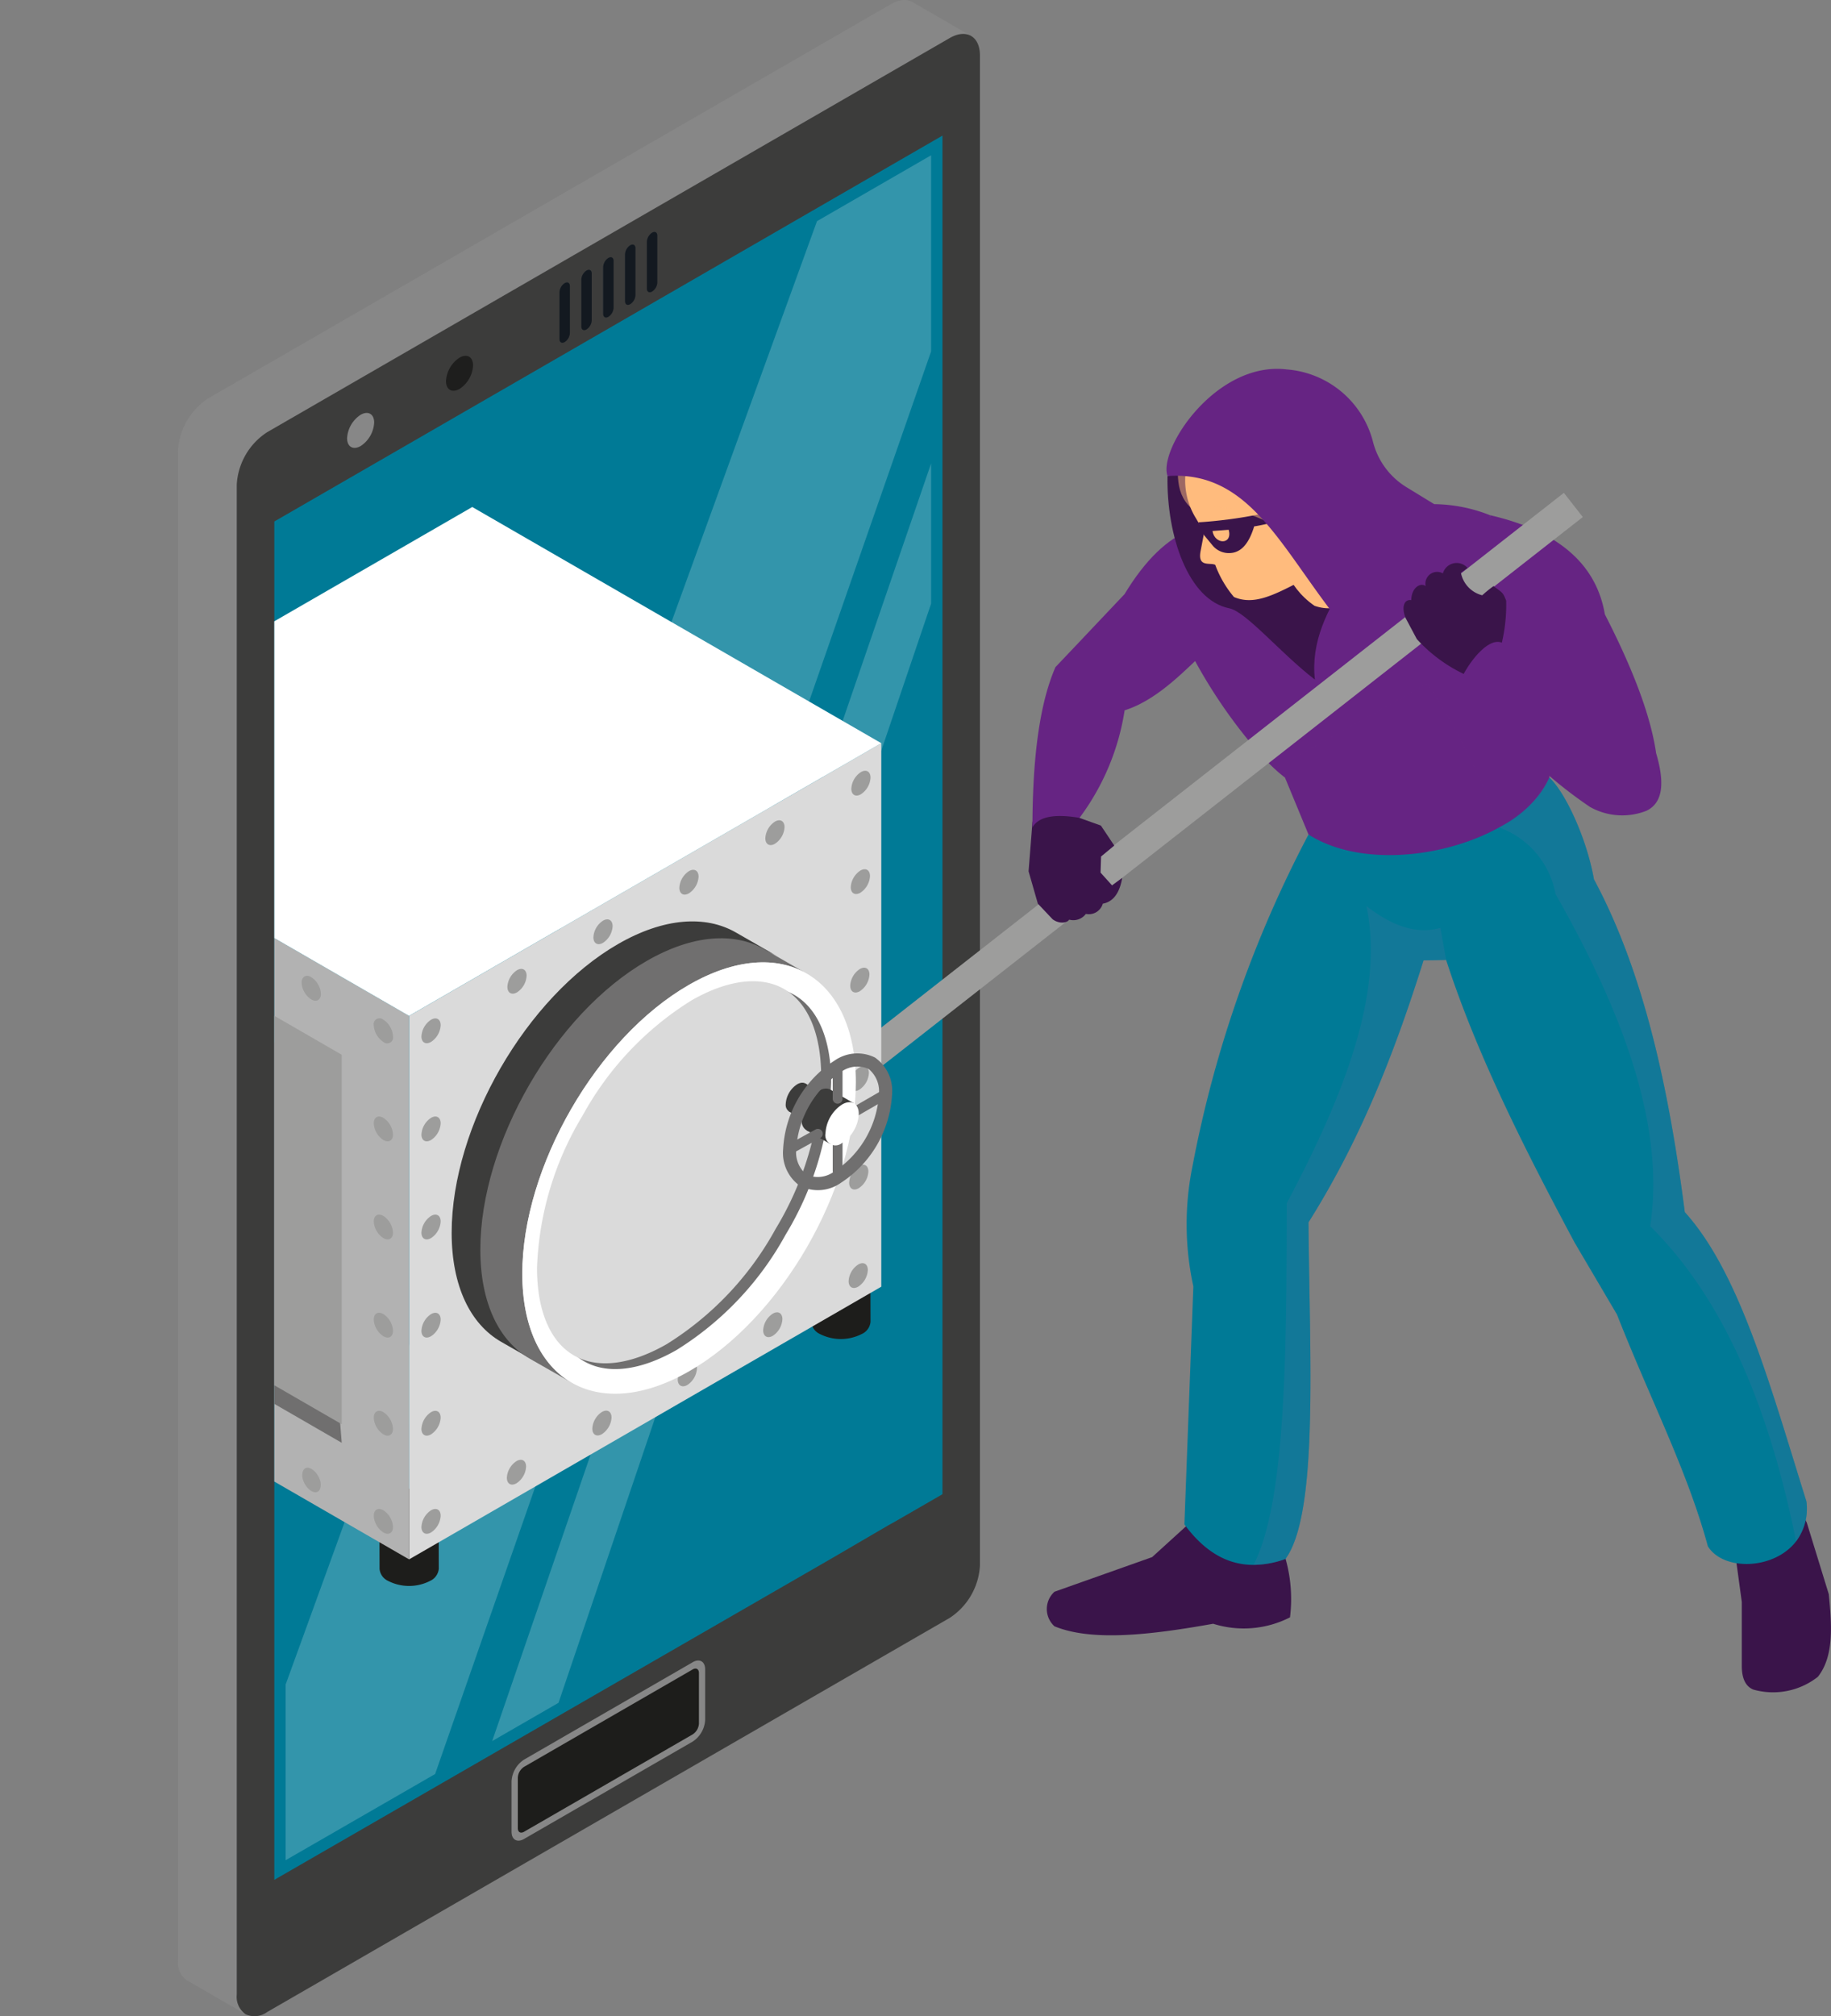 <svg id="Grupo_112467" data-name="Grupo 112467" xmlns="http://www.w3.org/2000/svg" xmlns:xlink="http://www.w3.org/1999/xlink" width="159.409" height="175.5" viewBox="0 0 159.409 175.5">
  <rect x="0" y="0" width="159.409" height="175.5" fill="#808080" stroke="none"/>
  <defs>
    <clipPath id="clip-path">
      <rect id="Rectángulo_37937" data-name="Rectángulo 37937" width="159.409" height="175.5" fill="none"/>
    </clipPath>
    <clipPath id="clip-path-3">
      <rect id="Rectángulo_37921" data-name="Rectángulo 37921" width="56.193" height="148.4" fill="none"/>
    </clipPath>
    <clipPath id="clip-path-4">
      <rect id="Rectángulo_37922" data-name="Rectángulo 37922" width="38.212" height="111.211" fill="none"/>
    </clipPath>
    <clipPath id="clip-path-5">
      <rect id="Rectángulo_37923" data-name="Rectángulo 37923" width="0.906" height="5.251" fill="none"/>
    </clipPath>
    <clipPath id="clip-path-10">
      <rect id="Rectángulo_37928" data-name="Rectángulo 37928" width="2.356" height="3.043" fill="none"/>
    </clipPath>
    <clipPath id="clip-path-11">
      <rect id="Rectángulo_37929" data-name="Rectángulo 37929" width="25.512" height="23.533" fill="none"/>
    </clipPath>
    <clipPath id="clip-path-12">
      <rect id="Rectángulo_37930" data-name="Rectángulo 37930" width="12.463" height="10.655" fill="none"/>
    </clipPath>
    <clipPath id="clip-path-13">
      <rect id="Rectángulo_37932" data-name="Rectángulo 37932" width="26.792" height="66.489" fill="none"/>
    </clipPath>
    <clipPath id="clip-path-14">
      <rect id="Rectángulo_37933" data-name="Rectángulo 37933" width="16.768" height="57.343" fill="none"/>
    </clipPath>
    <clipPath id="clip-path-15">
      <path id="Trazado_179746" data-name="Trazado 179746" d="M45.551,26.352,17.786,42.379V160.614l48.621-28.036,4.831-2.821.61-.34,4.107-2.37V8.791Z" transform="translate(-17.786 -8.791)" fill="none"/>
    </clipPath>
  </defs>
  <g id="Grupo_112463" data-name="Grupo 112463" clip-path="url(#clip-path)">
    <g id="Grupo_112460" data-name="Grupo 112460">
      <g id="Grupo_112459" data-name="Grupo 112459" clip-path="url(#clip-path)">
        <path id="Trazado_179652" data-name="Trazado 179652" d="M73.611.36,14.177,34.673a5.824,5.824,0,0,0-2.634,4.564v131.43a1.849,1.849,0,0,0,.772,1.705,1.852,1.852,0,0,0,1.864-.184l59.432-34.313a5.826,5.826,0,0,0,2.636-4.565V1.881C76.247.2,75.067-.481,73.611.36" transform="translate(3.956 0)" fill="#878787"/>
        <path id="Trazado_179653" data-name="Trazado 179653" d="M17.233,175.291l-5.114-2.953L75.206.1,80.3,3.048Z" transform="translate(4.153 0.034)" fill="#878787"/>
        <path id="Trazado_179654" data-name="Trazado 179654" d="M77.42,2.559,17.987,36.872a5.826,5.826,0,0,0-2.636,4.564l0,131.43a1.851,1.851,0,0,0,.769,1.705,1.852,1.852,0,0,0,1.864-.184l59.434-34.313a5.826,5.826,0,0,0,2.636-4.565V4.08c0-1.681-1.18-2.362-2.636-1.521" transform="translate(5.261 0.754)" fill="#3c3c3b"/>
        <path id="Trazado_179655" data-name="Trazado 179655" d="M75.955,8.791V127.048l-4.109,2.37-.608.338-4.831,2.821L17.786,160.613V42.379L45.551,26.352Z" transform="translate(6.096 3.013)" fill="#007a96"/>
        <g id="Grupo_112425" data-name="Grupo 112425" transform="translate(24.869 13.516)" opacity="0.2">
          <g id="Grupo_112424" data-name="Grupo 112424">
            <g id="Grupo_112423" data-name="Grupo 112423" clip-path="url(#clip-path-3)">
              <path id="Trazado_179656" data-name="Trazado 179656" d="M74.715,10.066,64.782,15.8,18.521,143.174v15.292l13.014-7.5L74.715,27.141Z" transform="translate(-18.522 -10.066)" fill="#fff"/>
            </g>
          </g>
        </g>
        <g id="Grupo_112428" data-name="Grupo 112428" transform="translate(42.851 40.336)" opacity="0.2">
          <g id="Grupo_112427" data-name="Grupo 112427">
            <g id="Grupo_112426" data-name="Grupo 112426" clip-path="url(#clip-path-4)">
              <path id="Trazado_179657" data-name="Trazado 179657" d="M70.126,30.041,31.913,141.252l5.775-3.33L70.126,42.249Z" transform="translate(-31.914 -30.041)" fill="#fff"/>
            </g>
          </g>
        </g>
        <path id="Trazado_179658" data-name="Trazado 179658" d="M48.939,107.795,34.257,116.27a2.412,2.412,0,0,0-1.088,1.884v4.395c0,.694.489.975,1.088.628L48.939,114.7a2.407,2.407,0,0,0,1.086-1.884v-4.395c0-.694-.486-.975-1.086-.628" transform="translate(11.367 36.891)" fill="#878787"/>
        <path id="Trazado_179659" data-name="Trazado 179659" d="M34.119,116.719a1.2,1.2,0,0,0-.544.943v4.395c0,.346.244.486.544.313L48.8,113.894a1.2,1.2,0,0,0,.544-.941v-4.4c0-.346-.244-.486-.544-.313Z" transform="translate(11.506 37.071)" fill="#1d1d1b"/>
        <path id="Trazado_179660" data-name="Trazado 179660" d="M37.182,18.633c0-.289-.2-.407-.454-.262a1,1,0,0,0-.452.784v4.082c0,.289.2.406.454.262a1,1,0,0,0,.452-.785Z" transform="translate(12.432 6.275)" fill="#273340"/>
        <path id="Trazado_179661" data-name="Trazado 179661" d="M38.6,17.815c0-.289-.2-.405-.454-.262a1,1,0,0,0-.452.785v4.08c0,.289.2.405.452.262a1,1,0,0,0,.454-.785Z" transform="translate(12.918 5.994)" fill="#273340"/>
        <path id="Trazado_179662" data-name="Trazado 179662" d="M40.016,17c0-.289-.2-.407-.452-.262a1,1,0,0,0-.454.784V21.6c0,.289.2.405.454.262a1,1,0,0,0,.452-.785Z" transform="translate(13.403 5.714)" fill="#273340"/>
        <path id="Trazado_179663" data-name="Trazado 179663" d="M41.433,16.178c0-.289-.2-.405-.452-.262a1,1,0,0,0-.454.785v4.08c0,.289.2.405.454.262a1,1,0,0,0,.452-.785Z" transform="translate(13.889 5.433)" fill="#273340"/>
        <path id="Trazado_179664" data-name="Trazado 179664" d="M42.851,15.36c0-.289-.2-.405-.452-.262a1,1,0,0,0-.454.785v4.08c0,.289.2.407.454.262a1,1,0,0,0,.452-.785Z" transform="translate(14.375 5.153)" fill="#273340"/>
        <g id="Grupo_112431" data-name="Grupo 112431" transform="translate(48.708 24.584)" opacity="0.5">
          <g id="Grupo_112430" data-name="Grupo 112430">
            <g id="Grupo_112429" data-name="Grupo 112429" clip-path="url(#clip-path-5)">
              <path id="Trazado_179665" data-name="Trazado 179665" d="M37.182,18.633c0-.289-.2-.407-.454-.262a1,1,0,0,0-.452.784v4.082c0,.289.2.406.454.262a1,1,0,0,0,.452-.785Z" transform="translate(-36.275 -18.309)"/>
            </g>
          </g>
        </g>
        <g id="Grupo_112434" data-name="Grupo 112434" transform="translate(50.611 23.485)" opacity="0.5">
          <g id="Grupo_112433" data-name="Grupo 112433">
            <g id="Grupo_112432" data-name="Grupo 112432" clip-path="url(#clip-path-5)">
              <path id="Trazado_179666" data-name="Trazado 179666" d="M38.6,17.815c0-.289-.2-.405-.454-.262a1,1,0,0,0-.452.785v4.08c0,.289.2.405.452.262a1,1,0,0,0,.454-.785Z" transform="translate(-37.693 -17.491)"/>
            </g>
          </g>
        </g>
        <g id="Grupo_112437" data-name="Grupo 112437" transform="translate(52.514 22.386)" opacity="0.5">
          <g id="Grupo_112436" data-name="Grupo 112436">
            <g id="Grupo_112435" data-name="Grupo 112435" clip-path="url(#clip-path-5)">
              <path id="Trazado_179667" data-name="Trazado 179667" d="M40.016,17c0-.289-.2-.407-.452-.262a1,1,0,0,0-.454.784V21.6c0,.289.2.405.454.262a1,1,0,0,0,.452-.785Z" transform="translate(-39.11 -16.672)"/>
            </g>
          </g>
        </g>
        <g id="Grupo_112440" data-name="Grupo 112440" transform="translate(54.417 21.287)" opacity="0.5">
          <g id="Grupo_112439" data-name="Grupo 112439">
            <g id="Grupo_112438" data-name="Grupo 112438" clip-path="url(#clip-path-5)">
              <path id="Trazado_179668" data-name="Trazado 179668" d="M41.433,16.178c0-.289-.2-.405-.452-.262a1,1,0,0,0-.454.785v4.08c0,.289.2.405.454.262a1,1,0,0,0,.452-.785Z" transform="translate(-40.528 -15.854)"/>
            </g>
          </g>
        </g>
        <g id="Grupo_112443" data-name="Grupo 112443" transform="translate(56.32 20.189)" opacity="0.5">
          <g id="Grupo_112442" data-name="Grupo 112442">
            <g id="Grupo_112441" data-name="Grupo 112441" clip-path="url(#clip-path-5)">
              <path id="Trazado_179669" data-name="Trazado 179669" d="M42.851,15.36c0-.289-.2-.405-.452-.262a1,1,0,0,0-.454.785v4.08c0,.289.2.407.454.262a1,1,0,0,0,.452-.785Z" transform="translate(-41.945 -15.036)"/>
            </g>
          </g>
        </g>
        <path id="Trazado_179670" data-name="Trazado 179670" d="M24.863,27.61c0-.751-.528-1.055-1.178-.681a2.606,2.606,0,0,0-1.179,2.041c0,.752.528,1.055,1.179.681a2.606,2.606,0,0,0,1.178-2.041" transform="translate(7.713 9.174)" fill="#878787"/>
        <g id="Grupo_112446" data-name="Grupo 112446" transform="translate(38.83 30.972)" opacity="0.5">
          <g id="Grupo_112445" data-name="Grupo 112445">
            <g id="Grupo_112444" data-name="Grupo 112444" clip-path="url(#clip-path-10)">
              <path id="Trazado_179671" data-name="Trazado 179671" d="M31.275,23.908c0-.751-.528-1.055-1.178-.681a2.606,2.606,0,0,0-1.179,2.041c0,.752.528,1.055,1.179.681a2.606,2.606,0,0,0,1.178-2.041" transform="translate(-28.919 -23.067)"/>
            </g>
          </g>
        </g>
        <path id="Trazado_179672" data-name="Trazado 179672" d="M111.278,96.585l1.392,4.234.837,6.129v5.627c.013.988.3,1.709,1,2a6.31,6.31,0,0,0,5.627-1.114c1.447-1.838,1.19-4.62.947-7.186l-1.92-6.24-1.089-2.062L116.18,94.8l-4.568,1.783Z" transform="translate(38.136 32.489)" fill="#3a144a"/>
        <path id="Trazado_179673" data-name="Trazado 179673" d="M80.858,95.964l-.514,3.683-3.3,3-8.5,3.014a2.026,2.026,0,0,0,0,3.008c3.256,1.339,8.346.757,13.816-.222a8.849,8.849,0,0,0,6.688-.557,12.918,12.918,0,0,0-.725-6.129l-.5-5.014Z" transform="translate(23.261 32.888)" fill="#3a144a"/>
        <path id="Trazado_179674" data-name="Trazado 179674" d="M130.049,116.892c-1.952,2.514-6.358,2.581-7.682.422-1.779-6.573-5.034-12.843-7.909-20.165l-3.678-6.244c-4.706-8.792-8.6-16.64-11.2-24.624l-1.966.04c-2.608,8.3-5.549,15.7-10.015,22.8.087,11.727.9,25.326-2.006,29.3a8.35,8.35,0,0,1-2.781.516c-2.146.007-4.172-1.023-6.017-3.523L77.574,94.7a25.38,25.38,0,0,1-.074-10.47A103.169,103.169,0,0,1,87.6,55.364c5.128,1.972,13.986,1.3,20.966-4.96,1.41,1.317,3.256,5.308,3.884,8.858,4.332,8.07,6.518,18.145,7.909,28.969,4.8,5.309,7.461,15.2,10.59,25.185a4.757,4.757,0,0,1-.9,3.476" transform="translate(26.32 17.274)" fill="#007a96"/>
        <path id="Trazado_179675" data-name="Trazado 179675" d="M108.628,56.479a6.875,6.875,0,0,1-1.419,2.119c-4.051,4.286-13.992,6.379-19.548,2.843l-2.052-4.961a10.491,10.491,0,0,1-.9-.763,19.029,19.029,0,0,1-1.431-1.47,44.849,44.849,0,0,1-5.582-8.076L76.625,35.252C82.02,32.858,86.76,32.692,92.7,33.968a13.505,13.505,0,0,1,10.73-.334l1.418,3.658,2.535,6.538a35.851,35.851,0,0,1,1.243,12.65" transform="translate(26.26 11.199)" fill="#662483"/>
        <g id="Grupo_112449" data-name="Grupo 112449" transform="translate(109.536 48.49)" opacity="0.5" style="mix-blend-mode: multiply;isolation: isolate">
          <g id="Grupo_112448" data-name="Grupo 112448">
            <g id="Grupo_112447" data-name="Grupo 112447" clip-path="url(#clip-path-11)">
              <path id="Trazado_179676" data-name="Trazado 179676" d="M106.931,55.3a9.24,9.24,0,0,1-4.377,4.346,61.243,61.243,0,0,0-6.226-12.536L83.009,54.539l-1.431-1.47,20.157-16.46,1.418-.494,2.535,6.538a35.851,35.851,0,0,1,1.243,12.65" transform="translate(-81.578 -36.114)" fill="#662483"/>
            </g>
          </g>
        </g>
        <path id="Trazado_179677" data-name="Trazado 179677" d="M79.594,34.343c-2.015.761-3.942,2.585-5.77,5.6L70.269,43.7l4.968,5.77c2.526-1.3,4.648-3.709,6.793-5.661Z" transform="translate(24.082 11.77)" fill="#662483"/>
        <path id="Trazado_179678" data-name="Trazado 179678" d="M75.7,31.572c-.09,5.177,1.8,10.8,5.378,11.511,1.472.293,4.5,3.949,7.455,6.207-.373-3.225,1.055-6.209,3.1-9.11L86.365,28.786Z" transform="translate(25.944 9.865)" fill="#3a144a"/>
        <path id="Trazado_179679" data-name="Trazado 179679" d="M85.4,24.823c-5.347-.015-8.341,3.449-8.55,8.286a6.222,6.222,0,0,0,.9,3.44l.753,1.269-.316,1.657c-.269,1.435.837.955,1.277,1.184a9.336,9.336,0,0,0,1.63,2.8c1.677.716,3.333-.094,5.665-1.3a2.138,2.138,0,0,0,1.121-1.513l.651-3.582,2.3-1.17c.82-1.165,1-2.931.752-5.1-.612-3.186-2.51-5.966-6.185-5.975" transform="translate(26.336 8.507)" fill="#ffbb7d"/>
        <path id="Trazado_179680" data-name="Trazado 179680" d="M82.373,36.219c1.037,1.449,1.281,3.962,3.844,5.724,4.514,1.576,7.612-5.976,5.549-7.9l-3.008-2.563Z" transform="translate(28.23 10.789)" fill="#ffbb7d"/>
        <path id="Trazado_179681" data-name="Trazado 179681" d="M111.074,54.062c-.494-3.343-2.093-7.432-4.456-12.035-.76-4.487-4.215-7.3-10.029-8.635l4.122,13.594-1.156-.939L98,52.338a38.076,38.076,0,0,0,7.331,6.46,5.741,5.741,0,0,0,4.9.334c1.535-.732,1.572-2.606.835-5.07" transform="translate(33.102 11.444)" fill="#662483"/>
        <path id="Trazado_179682" data-name="Trazado 179682" d="M77.7,34.544s7.643-.388,10.206-2.681l.471.957A17.221,17.221,0,0,1,82.559,34.9c-.542,1.786-1.335,2.324-2.2,2.322a1.825,1.825,0,0,1-1.414-.659l-.771-.932Z" transform="translate(26.629 10.92)" fill="#3a144a"/>
        <path id="Trazado_179683" data-name="Trazado 179683" d="M78.619,34.45l1.411-.107c.361,1.335-1.23,1.3-1.411.107" transform="translate(26.943 11.77)" fill="#ffbb7d"/>
        <g id="Grupo_112452" data-name="Grupo 112452" transform="translate(102.546 37.342)" opacity="0.5" style="mix-blend-mode: multiply;isolation: isolate">
          <g id="Grupo_112451" data-name="Grupo 112451">
            <g id="Grupo_112450" data-name="Grupo 112450" clip-path="url(#clip-path-12)">
              <path id="Trazado_179684" data-name="Trazado 179684" d="M77.472,34.632c3.7-.638,7.3,1.386,11.363,3.833L80.424,27.811l-3.718,1c-.422,2.261-.691,4.448.765,5.819" transform="translate(-76.373 -27.811)" fill="#ffbb7d"/>
            </g>
          </g>
        </g>
        <path id="Trazado_179685" data-name="Trazado 179685" d="M75.727,33.242c7.057-.5,9.792,6.08,14.727,12.364,4.554-2.593,7.318-5.927,8.481-9.923l-2.476-1.516A6.5,6.5,0,0,1,93.624,30.3a8.415,8.415,0,0,0-7.516-6.338c-6.142-.749-11.216,6.936-10.38,9.277" transform="translate(25.921 8.195)" fill="#662483"/>
        <rect id="Rectángulo_37931" data-name="Rectángulo 37931" width="79.668" height="2.674" transform="translate(73.43 92.021) rotate(-38.067)" fill="#9d9d9c"/>
        <path id="Trazado_179686" data-name="Trazado 179686" d="M67.03,53.763l-.337,4.263L67.5,60.84,68.784,62.2c.528.4,1.227.36,1.447.035a1.36,1.36,0,0,0,1.449-.5,1.267,1.267,0,0,0,1.476-.892c.642-.111,1.414-.592,1.686-2.242l-.882.649-1-1.109.042-1.4,1.151-.955-1.164-1.741-1.866-.667.055-1.059-3.788-.334Z" transform="translate(22.856 17.814)" fill="#3a144a"/>
        <path id="Trazado_179687" data-name="Trazado 179687" d="M68.948,43.909c-1.622,3.71-1.994,9.126-2.006,13.956.573-1.006,2.053-1.179,4.1-.835a20.986,20.986,0,0,0,3.927-9.36,8.884,8.884,0,0,0,1.414-.589c-.377-3.369-1.755-5.606-4.969-5.77Z" transform="translate(22.942 14.158)" fill="#662483"/>
        <path id="Trazado_179688" data-name="Trazado 179688" d="M96.7,46.369a13.287,13.287,0,0,1-4.537-3.243L91.19,41.3c-.373-.9-.162-1.665.487-1.564.028-1.16.863-1.551,1.254-1.216a1.025,1.025,0,0,1,1.5-1.114,1.248,1.248,0,0,1,2.144-.473L96,37.347a2.515,2.515,0,0,0,1.858,1.967,10.239,10.239,0,0,1,.983-.8c.776.6.795.485,1.1,1.269a14.423,14.423,0,0,1-.43,3.876l.661,1.188-2.285,2.594Z" transform="translate(31.188 12.502)" fill="#3a144a"/>
        <path id="Trazado_179689" data-name="Trazado 179689" d="M98.271,41.669c-1.265-.461-2.966,1.9-3.549,3.227,1.317,1.677,2.636,3.228,3.923,4.626,2.126-1.3,2.467-3.486,1.551-6.291Z" transform="translate(32.462 14.26)" fill="#662483"/>
        <g id="Grupo_112455" data-name="Grupo 112455" transform="translate(130.509 67.678)" opacity="0.4" style="mix-blend-mode: multiply;isolation: isolate">
          <g id="Grupo_112454" data-name="Grupo 112454">
            <g id="Grupo_112453" data-name="Grupo 112453" clip-path="url(#clip-path-13)">
              <path id="Trazado_179690" data-name="Trazado 179690" d="M123.059,116.892c-2.334-11.62-6.3-21.106-12.7-27.432,1.317-8.7-2.352-18.559-8.243-28.915a7.618,7.618,0,0,0-4.921-5.8,9.512,9.512,0,0,0,4.38-4.345c1.41,1.317,3.256,5.308,3.884,8.858,4.332,8.07,6.518,18.145,7.909,28.969,4.8,5.309,7.461,15.2,10.59,25.185a4.757,4.757,0,0,1-.9,3.476" transform="translate(-97.198 -50.404)" fill="#2d759c"/>
            </g>
          </g>
        </g>
        <g id="Grupo_112458" data-name="Grupo 112458" transform="translate(109.135 78.876)" opacity="0.4" style="mix-blend-mode: multiply;isolation: isolate">
          <g id="Grupo_112457" data-name="Grupo 112457">
            <g id="Grupo_112456" data-name="Grupo 112456" clip-path="url(#clip-path-14)">
              <path id="Trazado_179691" data-name="Trazado 179691" d="M96.082,63.465c-2.608,8.3-5.549,15.7-10.015,22.8.087,11.727.9,25.325-2.006,29.3a8.347,8.347,0,0,1-2.781.514c2.828-5.508,2.861-18.485,2.895-31.489,4.98-9.386,8.517-18.359,6.932-25.853,2.154,1.658,4.3,2.514,6.438,1.892l.5,2.787Z" transform="translate(-81.279 -58.744)" fill="#2d759c"/>
            </g>
          </g>
        </g>
      </g>
    </g>
    <g id="Grupo_112462" data-name="Grupo 112462" transform="translate(23.881 11.804)">
      <g id="Grupo_112461" data-name="Grupo 112461" clip-path="url(#clip-path-15)">
        <path id="Trazado_179692" data-name="Trazado 179692" d="M24.6,97.627l.016,5.48a1.277,1.277,0,0,0,.748,1.049,4.015,4.015,0,0,0,3.645,0,1.292,1.292,0,0,0,.763-1.065l-.015-5.48a1.3,1.3,0,0,1-.763,1.065,4.024,4.024,0,0,1-3.645,0,1.279,1.279,0,0,1-.749-1.049" transform="translate(-15.452 21.648)" fill="#1d1d1b"/>
        <path id="Trazado_179693" data-name="Trazado 179693" d="M25.357,96.943a1.116,1.116,0,0,0-.012,2.112,4.024,4.024,0,0,0,3.645,0A1.117,1.117,0,0,0,29,96.942a4.014,4.014,0,0,0-3.647,0" transform="translate(-15.452 21.269)" fill="#1d1d1b"/>
        <path id="Trazado_179694" data-name="Trazado 179694" d="M52.593,81.62l.016,5.481a1.277,1.277,0,0,0,.748,1.047,4.015,4.015,0,0,0,3.645,0,1.292,1.292,0,0,0,.763-1.065L57.75,81.6a1.3,1.3,0,0,1-.763,1.065,4.023,4.023,0,0,1-3.645,0,1.279,1.279,0,0,1-.749-1.049" transform="translate(-5.857 16.163)" fill="#1d1d1b"/>
        <path id="Trazado_179695" data-name="Trazado 179695" d="M53.353,80.936a1.116,1.116,0,0,0-.012,2.112,4.024,4.024,0,0,0,3.645,0A1.117,1.117,0,0,0,57,80.934a4.018,4.018,0,0,0-3.647,0" transform="translate(-5.858 15.783)" fill="#1d1d1b"/>
        <path id="Trazado_179696" data-name="Trazado 179696" d="M26.523,119.222,67.637,95.485V48.179L26.522,71.915Z" transform="translate(-14.792 4.708)" fill="#dadada"/>
        <path id="Trazado_179697" data-name="Trazado 179697" d="M0,50.545,35.611,71.1v47.306L0,97.851Z" transform="translate(-23.881 5.518)" fill="#b2b2b2"/>
        <path id="Trazado_179698" data-name="Trazado 179698" d="M4.365,58.1V91.878l23.891,13.795-2.6-32.5L5.8,58.928Z" transform="translate(-22.385 8.108)" fill="#706f6f"/>
        <path id="Trazado_179699" data-name="Trazado 179699" d="M5.434,58.717V90.876L27.89,103.844V71.685Z" transform="translate(-22.019 8.319)" fill="#9d9d9c"/>
        <path id="Trazado_179700" data-name="Trazado 179700" d="M0,56.6l35.611,20.56L76.726,53.426,41.115,32.867Z" transform="translate(-23.881 -0.54)" fill="#fff"/>
        <path id="Trazado_179701" data-name="Trazado 179701" d="M32.866,96.195c0,.533.375.749.837.482a1.848,1.848,0,0,0,.835-1.447c0-.533-.375-.749-.835-.482a1.846,1.846,0,0,0-.837,1.447" transform="translate(-12.618 20.628)" fill="#9d9d9c"/>
        <path id="Trazado_179702" data-name="Trazado 179702" d="M38.406,93.009c0,.533.375.749.837.482a1.848,1.848,0,0,0,.835-1.447c0-.533-.375-.749-.837-.482a1.848,1.848,0,0,0-.835,1.447" transform="translate(-10.719 19.536)" fill="#9d9d9c"/>
        <path id="Trazado_179703" data-name="Trazado 179703" d="M43.945,89.822c0,.533.375.749.837.482a1.848,1.848,0,0,0,.835-1.447c0-.533-.375-.749-.835-.482a1.846,1.846,0,0,0-.837,1.447" transform="translate(-8.821 18.444)" fill="#9d9d9c"/>
        <path id="Trazado_179704" data-name="Trazado 179704" d="M49.485,86.635c0,.533.375.749.837.482a1.848,1.848,0,0,0,.835-1.447c0-.533-.375-.749-.837-.482a1.848,1.848,0,0,0-.835,1.447" transform="translate(-6.922 17.351)" fill="#9d9d9c"/>
        <path id="Trazado_179705" data-name="Trazado 179705" d="M55.025,83.449c0,.533.375.749.837.482a1.845,1.845,0,0,0,.835-1.447c0-.533-.375-.749-.835-.482a1.846,1.846,0,0,0-.837,1.447" transform="translate(-5.024 16.259)" fill="#9d9d9c"/>
        <path id="Trazado_179706" data-name="Trazado 179706" d="M55.06,77.064c0,.533.375.749.837.482a1.848,1.848,0,0,0,.835-1.447c0-.533-.375-.749-.837-.482a1.848,1.848,0,0,0-.835,1.447" transform="translate(-5.012 14.071)" fill="#9d9d9c"/>
        <path id="Trazado_179707" data-name="Trazado 179707" d="M55.095,70.68c0,.533.375.749.837.483a1.853,1.853,0,0,0,.835-1.449c0-.533-.375-.749-.835-.482a1.846,1.846,0,0,0-.837,1.447" transform="translate(-5 11.883)" fill="#9d9d9c"/>
        <path id="Trazado_179708" data-name="Trazado 179708" d="M55.13,64.295c0,.533.375.749.835.483a1.85,1.85,0,0,0,.837-1.449c0-.533-.375-.749-.837-.482a1.848,1.848,0,0,0-.835,1.447" transform="translate(-4.988 9.695)" fill="#9d9d9c"/>
        <path id="Trazado_179709" data-name="Trazado 179709" d="M55.165,57.911c0,.533.375.749.837.482a1.848,1.848,0,0,0,.835-1.447c0-.533-.375-.749-.837-.482a1.848,1.848,0,0,0-.835,1.447" transform="translate(-4.976 7.507)" fill="#9d9d9c"/>
        <path id="Trazado_179710" data-name="Trazado 179710" d="M55.2,51.527c0,.533.375.749.835.482a1.846,1.846,0,0,0,.837-1.447c0-.533-.375-.749-.837-.482a1.848,1.848,0,0,0-.835,1.447" transform="translate(-4.964 5.32)" fill="#9d9d9c"/>
        <path id="Trazado_179711" data-name="Trazado 179711" d="M49.625,54.738c0,.533.375.749.835.482a1.846,1.846,0,0,0,.837-1.447c0-.533-.375-.749-.837-.482a1.848,1.848,0,0,0-.835,1.447" transform="translate(-6.875 6.42)" fill="#9d9d9c"/>
        <path id="Trazado_179712" data-name="Trazado 179712" d="M44.05,57.949c0,.533.375.749.835.482a1.846,1.846,0,0,0,.837-1.447c0-.533-.375-.749-.837-.482a1.848,1.848,0,0,0-.835,1.447" transform="translate(-8.785 7.52)" fill="#9d9d9c"/>
        <path id="Trazado_179713" data-name="Trazado 179713" d="M38.476,61.16c0,.533.375.749.835.482a1.846,1.846,0,0,0,.837-1.447c0-.533-.375-.749-.837-.482a1.848,1.848,0,0,0-.835,1.447" transform="translate(-10.695 8.621)" fill="#9d9d9c"/>
        <path id="Trazado_179714" data-name="Trazado 179714" d="M32.9,64.371c0,.533.375.749.835.482a1.846,1.846,0,0,0,.837-1.447c0-.533-.375-.749-.837-.482a1.848,1.848,0,0,0-.835,1.447" transform="translate(-12.606 9.721)" fill="#9d9d9c"/>
        <path id="Trazado_179715" data-name="Trazado 179715" d="M27.326,67.582c0,.533.375.749.837.482A1.848,1.848,0,0,0,29,66.616c0-.533-.375-.749-.835-.482a1.846,1.846,0,0,0-.837,1.447" transform="translate(-14.517 10.822)" fill="#9d9d9c"/>
        <path id="Trazado_179716" data-name="Trazado 179716" d="M27.326,73.942c0,.533.375.749.837.482A1.848,1.848,0,0,0,29,72.976c0-.533-.375-.749-.835-.482a1.846,1.846,0,0,0-.837,1.447" transform="translate(-14.517 13.001)" fill="#9d9d9c"/>
        <path id="Trazado_179717" data-name="Trazado 179717" d="M27.326,80.3c0,.533.375.749.837.482A1.848,1.848,0,0,0,29,79.336c0-.533-.375-.749-.835-.482a1.846,1.846,0,0,0-.837,1.447" transform="translate(-14.517 15.181)" fill="#9d9d9c"/>
        <path id="Trazado_179718" data-name="Trazado 179718" d="M27.326,86.662c0,.533.375.749.837.482A1.848,1.848,0,0,0,29,85.7c0-.533-.375-.749-.835-.482a1.846,1.846,0,0,0-.837,1.447" transform="translate(-14.517 17.361)" fill="#9d9d9c"/>
        <path id="Trazado_179719" data-name="Trazado 179719" d="M27.326,93.022c0,.533.375.749.837.483A1.853,1.853,0,0,0,29,92.056c0-.533-.375-.749-.835-.482a1.846,1.846,0,0,0-.837,1.447" transform="translate(-14.517 19.54)" fill="#9d9d9c"/>
        <path id="Trazado_179720" data-name="Trazado 179720" d="M27.326,99.382c0,.533.375.749.837.483A1.853,1.853,0,0,0,29,98.416c0-.533-.375-.749-.835-.482a1.846,1.846,0,0,0-.837,1.447" transform="translate(-14.517 21.72)" fill="#9d9d9c"/>
        <path id="Trazado_179721" data-name="Trazado 179721" d="M19.612,95.618c.068-.436.391-.6.8-.361a1.586,1.586,0,0,1,.459.436,1.927,1.927,0,0,1,.29.592,1.237,1.237,0,0,1,.031.529c-.067.436-.391.6-.8.361a1.582,1.582,0,0,1-.458-.436,1.916,1.916,0,0,1-.291-.592,1.259,1.259,0,0,1-.031-.529" transform="translate(-17.165 20.803)" fill="#9d9d9c"/>
        <path id="Trazado_179722" data-name="Trazado 179722" d="M15,92.819c.115-.34.408-.455.768-.239a1.6,1.6,0,0,1,.478.475,1.828,1.828,0,0,1,.279.635,1.052,1.052,0,0,1-.032.556c-.115.34-.408.455-.768.239a1.58,1.58,0,0,1-.478-.475,1.828,1.828,0,0,1-.279-.635A1.039,1.039,0,0,1,15,92.819" transform="translate(-18.762 19.887)" fill="#9d9d9c"/>
        <path id="Trazado_179723" data-name="Trazado 179723" d="M15.123,60.549a.623.623,0,0,1,.62.086,1.73,1.73,0,0,1,.571.611,1.757,1.757,0,0,1,.243.761c0,.021,0,.044,0,.067a.648.648,0,0,1-.236.552.67.67,0,0,1-.62-.086,1.718,1.718,0,0,1-.571-.611,1.757,1.757,0,0,1-.243-.761c0-.021,0-.044,0-.067a.6.6,0,0,1,.236-.552" transform="translate(-18.78 8.929)" fill="#9d9d9c"/>
        <path id="Trazado_179724" data-name="Trazado 179724" d="M19.8,63.313a.6.6,0,0,1,.606.073,1.721,1.721,0,0,1,.581.618,1.782,1.782,0,0,1,.243.76v.066a.618.618,0,0,1-.24.546.63.63,0,0,1-.607-.073,1.73,1.73,0,0,1-.58-.618,1.751,1.751,0,0,1-.243-.76c0-.021,0-.044,0-.066a.6.6,0,0,1,.24-.546" transform="translate(-17.177 9.876)" fill="#9d9d9c"/>
        <path id="Trazado_179725" data-name="Trazado 179725" d="M25.909,67.582a.51.51,0,0,1-.838.482,1.842,1.842,0,0,1-.835-1.447.509.509,0,0,1,.835-.482,1.688,1.688,0,0,1,.592.623,1.719,1.719,0,0,1,.246.824" transform="translate(-15.576 10.822)" fill="#9d9d9c"/>
        <path id="Trazado_179726" data-name="Trazado 179726" d="M25.909,73.942c0,.533-.376.749-.838.482a1.845,1.845,0,0,1-.835-1.447c0-.533.375-.749.835-.482a1.847,1.847,0,0,1,.838,1.447" transform="translate(-15.576 13.001)" fill="#9d9d9c"/>
        <path id="Trazado_179727" data-name="Trazado 179727" d="M25.909,80.3c0,.533-.376.749-.838.482a1.844,1.844,0,0,1-.835-1.447c0-.533.375-.749.835-.482a1.847,1.847,0,0,1,.838,1.447" transform="translate(-15.576 15.181)" fill="#9d9d9c"/>
        <path id="Trazado_179728" data-name="Trazado 179728" d="M25.909,86.662c0,.533-.376.749-.838.482a1.845,1.845,0,0,1-.835-1.447c0-.533.375-.749.835-.482a1.847,1.847,0,0,1,.838,1.447" transform="translate(-15.576 17.361)" fill="#9d9d9c"/>
        <path id="Trazado_179729" data-name="Trazado 179729" d="M25.909,93.022c0,.533-.376.749-.838.483a1.849,1.849,0,0,1-.835-1.449c0-.533.375-.749.835-.482a1.847,1.847,0,0,1,.838,1.447" transform="translate(-15.576 19.54)" fill="#9d9d9c"/>
        <path id="Trazado_179730" data-name="Trazado 179730" d="M25.909,99.382c0,.533-.376.749-.838.483a1.849,1.849,0,0,1-.835-1.449c0-.533.375-.749.835-.482a1.847,1.847,0,0,1,.838,1.447" transform="translate(-15.576 21.72)" fill="#9d9d9c"/>
        <path id="Trazado_179731" data-name="Trazado 179731" d="M57.676,62.786l-3.652-2.095c-2.624-1.505-6.233-1.293-10.217.991-8.019,4.6-14.521,15.861-14.521,25.152,0,4.675,1.646,7.961,4.3,9.485l3.651,2.095c-2.657-1.524-4.3-4.81-4.3-9.485,0-9.29,6.5-20.551,14.521-25.152,3.984-2.285,7.593-2.5,10.217-.991" transform="translate(-13.845 8.666)" fill="#3c3c3b"/>
        <path id="Trazado_179732" data-name="Trazado 179732" d="M59.535,63.881l-3.652-2.095c-2.624-1.505-6.233-1.293-10.217.991-8.02,4.6-14.521,15.861-14.521,25.152,0,4.675,1.646,7.961,4.3,9.485L39.1,99.508c-2.657-1.524-4.3-4.81-4.3-9.485,0-9.29,6.5-20.551,14.521-25.152,3.984-2.285,7.593-2.5,10.217-.991" transform="translate(-13.208 9.041)" fill="#706f6f"/>
        <path id="Trazado_179733" data-name="Trazado 179733" d="M62.908,72.83c0-9.29-6.5-13.093-14.521-8.491S33.865,80.2,33.865,89.488s6.5,13.094,14.521,8.494S62.908,82.12,62.908,72.83" transform="translate(-12.276 9.576)" fill="#fff"/>
        <path id="Trazado_179734" data-name="Trazado 179734" d="M39.433,75.682A27.4,27.4,0,0,0,35.468,88.94c0,3.709,1.139,6.411,3.205,7.609,2.048,1.186,4.922.837,8.094-.982A27.188,27.188,0,0,0,56.242,85.54a27.4,27.4,0,0,0,3.965-13.258c0-3.709-1.139-6.411-3.206-7.608-2.048-1.187-4.921-.838-8.093.982a27.173,27.173,0,0,0-9.475,10.026" transform="translate(-11.726 10.124)" fill="#706f6f"/>
        <path id="Trazado_179735" data-name="Trazado 179735" d="M38.785,75.308A27.4,27.4,0,0,0,34.82,88.566c0,3.709,1.139,6.411,3.205,7.609,2.048,1.186,4.922.837,8.094-.982a27.188,27.188,0,0,0,9.475-10.027,27.4,27.4,0,0,0,3.965-13.258c0-3.709-1.139-6.411-3.205-7.608-2.049-1.186-4.922-.838-8.094.982a27.173,27.173,0,0,0-9.475,10.026" transform="translate(-11.948 9.996)" fill="#dadada"/>
        <path id="Trazado_179736" data-name="Trazado 179736" d="M52.946,70.9c0-.636-.447-.894-1-.576a2.2,2.2,0,0,0-1,1.728.7.7,0,0,0,.294.647.706.706,0,0,0,.706-.07,2.209,2.209,0,0,0,1-1.729" transform="translate(-6.421 12.25)" fill="#3c3c3b"/>
        <rect id="Rectángulo_37935" data-name="Rectángulo 37935" width="2.823" height="1.63" transform="matrix(0.5, -0.866, 0.866, 0.5, 44.82, 84.949)" fill="#3c3c3b"/>
        <path id="Trazado_179737" data-name="Trazado 179737" d="M54,71.507c0-.636-.447-.894-1-.576a2.206,2.206,0,0,0-1,1.728.609.609,0,0,0,1,.577,2.209,2.209,0,0,0,1-1.729" transform="translate(-6.061 12.458)" fill="#dadada"/>
        <path id="Trazado_179738" data-name="Trazado 179738" d="M54.9,71.6c0-.924-.649-1.3-1.449-.836A3.2,3.2,0,0,0,52,73.277a.883.883,0,0,0,1.449.835A3.2,3.2,0,0,0,54.9,71.6" transform="translate(-6.061 12.381)" fill="#3c3c3b"/>
        <rect id="Rectángulo_37936" data-name="Rectángulo 37936" width="4.097" height="2.366" transform="translate(46.364 86.596) rotate(-60.001)" fill="#3c3c3b"/>
        <path id="Trazado_179739" data-name="Trazado 179739" d="M52.494,78.747a2.4,2.4,0,0,0,2.379-.291,8.658,8.658,0,0,0,3.887-6.731,2.515,2.515,0,0,0-.814-2.119l.557-1a3.522,3.522,0,0,1,1.4,3.122,9.793,9.793,0,0,1-4.456,7.717,3.466,3.466,0,0,1-3.519.291c-.032-.019-.063-.04-.1-.06l.549-1.007c.039.027.075.058.118.082" transform="translate(-6.12 11.707)" fill="#706f6f"/>
        <path id="Trazado_179740" data-name="Trazado 179740" d="M55.044,72.411a.427.427,0,0,0,.583.584l2.5-1.446a.427.427,0,1,0-.427-.74l-2.5,1.446a.423.423,0,0,0-.156.156" transform="translate(-5.037 12.443)" fill="#706f6f"/>
        <path id="Trazado_179741" data-name="Trazado 179741" d="M51.194,74.564a.427.427,0,0,0,.576.588l2.121-1.172a.427.427,0,0,0-.412-.748L51.356,74.4a.432.432,0,0,0-.162.16" transform="translate(-6.357 13.275)" fill="#706f6f"/>
        <path id="Trazado_179742" data-name="Trazado 179742" d="M54.05,69.337a.426.426,0,0,0-.056.213v2.4a.427.427,0,0,0,.854,0v-2.4a.427.427,0,0,0-.8-.213" transform="translate(-5.377 11.886)" fill="#706f6f"/>
        <path id="Trazado_179743" data-name="Trazado 179743" d="M54.05,73.175a.426.426,0,0,0-.056.213v3.53a.427.427,0,0,0,.854,0V73.389a.427.427,0,0,0-.8-.213" transform="translate(-5.377 13.201)" fill="#706f6f"/>
        <path id="Trazado_179744" data-name="Trazado 179744" d="M56.423,72.485c0-.924-.649-1.3-1.449-.837a3.2,3.2,0,0,0-1.449,2.51.883.883,0,0,0,1.449.835,3.2,3.2,0,0,0,1.449-2.508" transform="translate(-5.538 12.683)" fill="#fff"/>
        <path id="Trazado_179745" data-name="Trazado 179745" d="M58.308,69.715a1.339,1.339,0,0,0-.126-.089,2.4,2.4,0,0,0-2.379.291,8.662,8.662,0,0,0-3.886,6.731,2.506,2.506,0,0,0,.82,2.124,1.162,1.162,0,0,1-.551,1.008,3.514,3.514,0,0,1-1.409-3.133,9.777,9.777,0,0,1,4.455-7.717,3.467,3.467,0,0,1,3.518-.293c.039.023.077.047.113.071a1.146,1.146,0,0,1-.556,1" transform="translate(-6.479 11.598)" fill="#706f6f"/>
      </g>
    </g>
  </g>
</svg>
